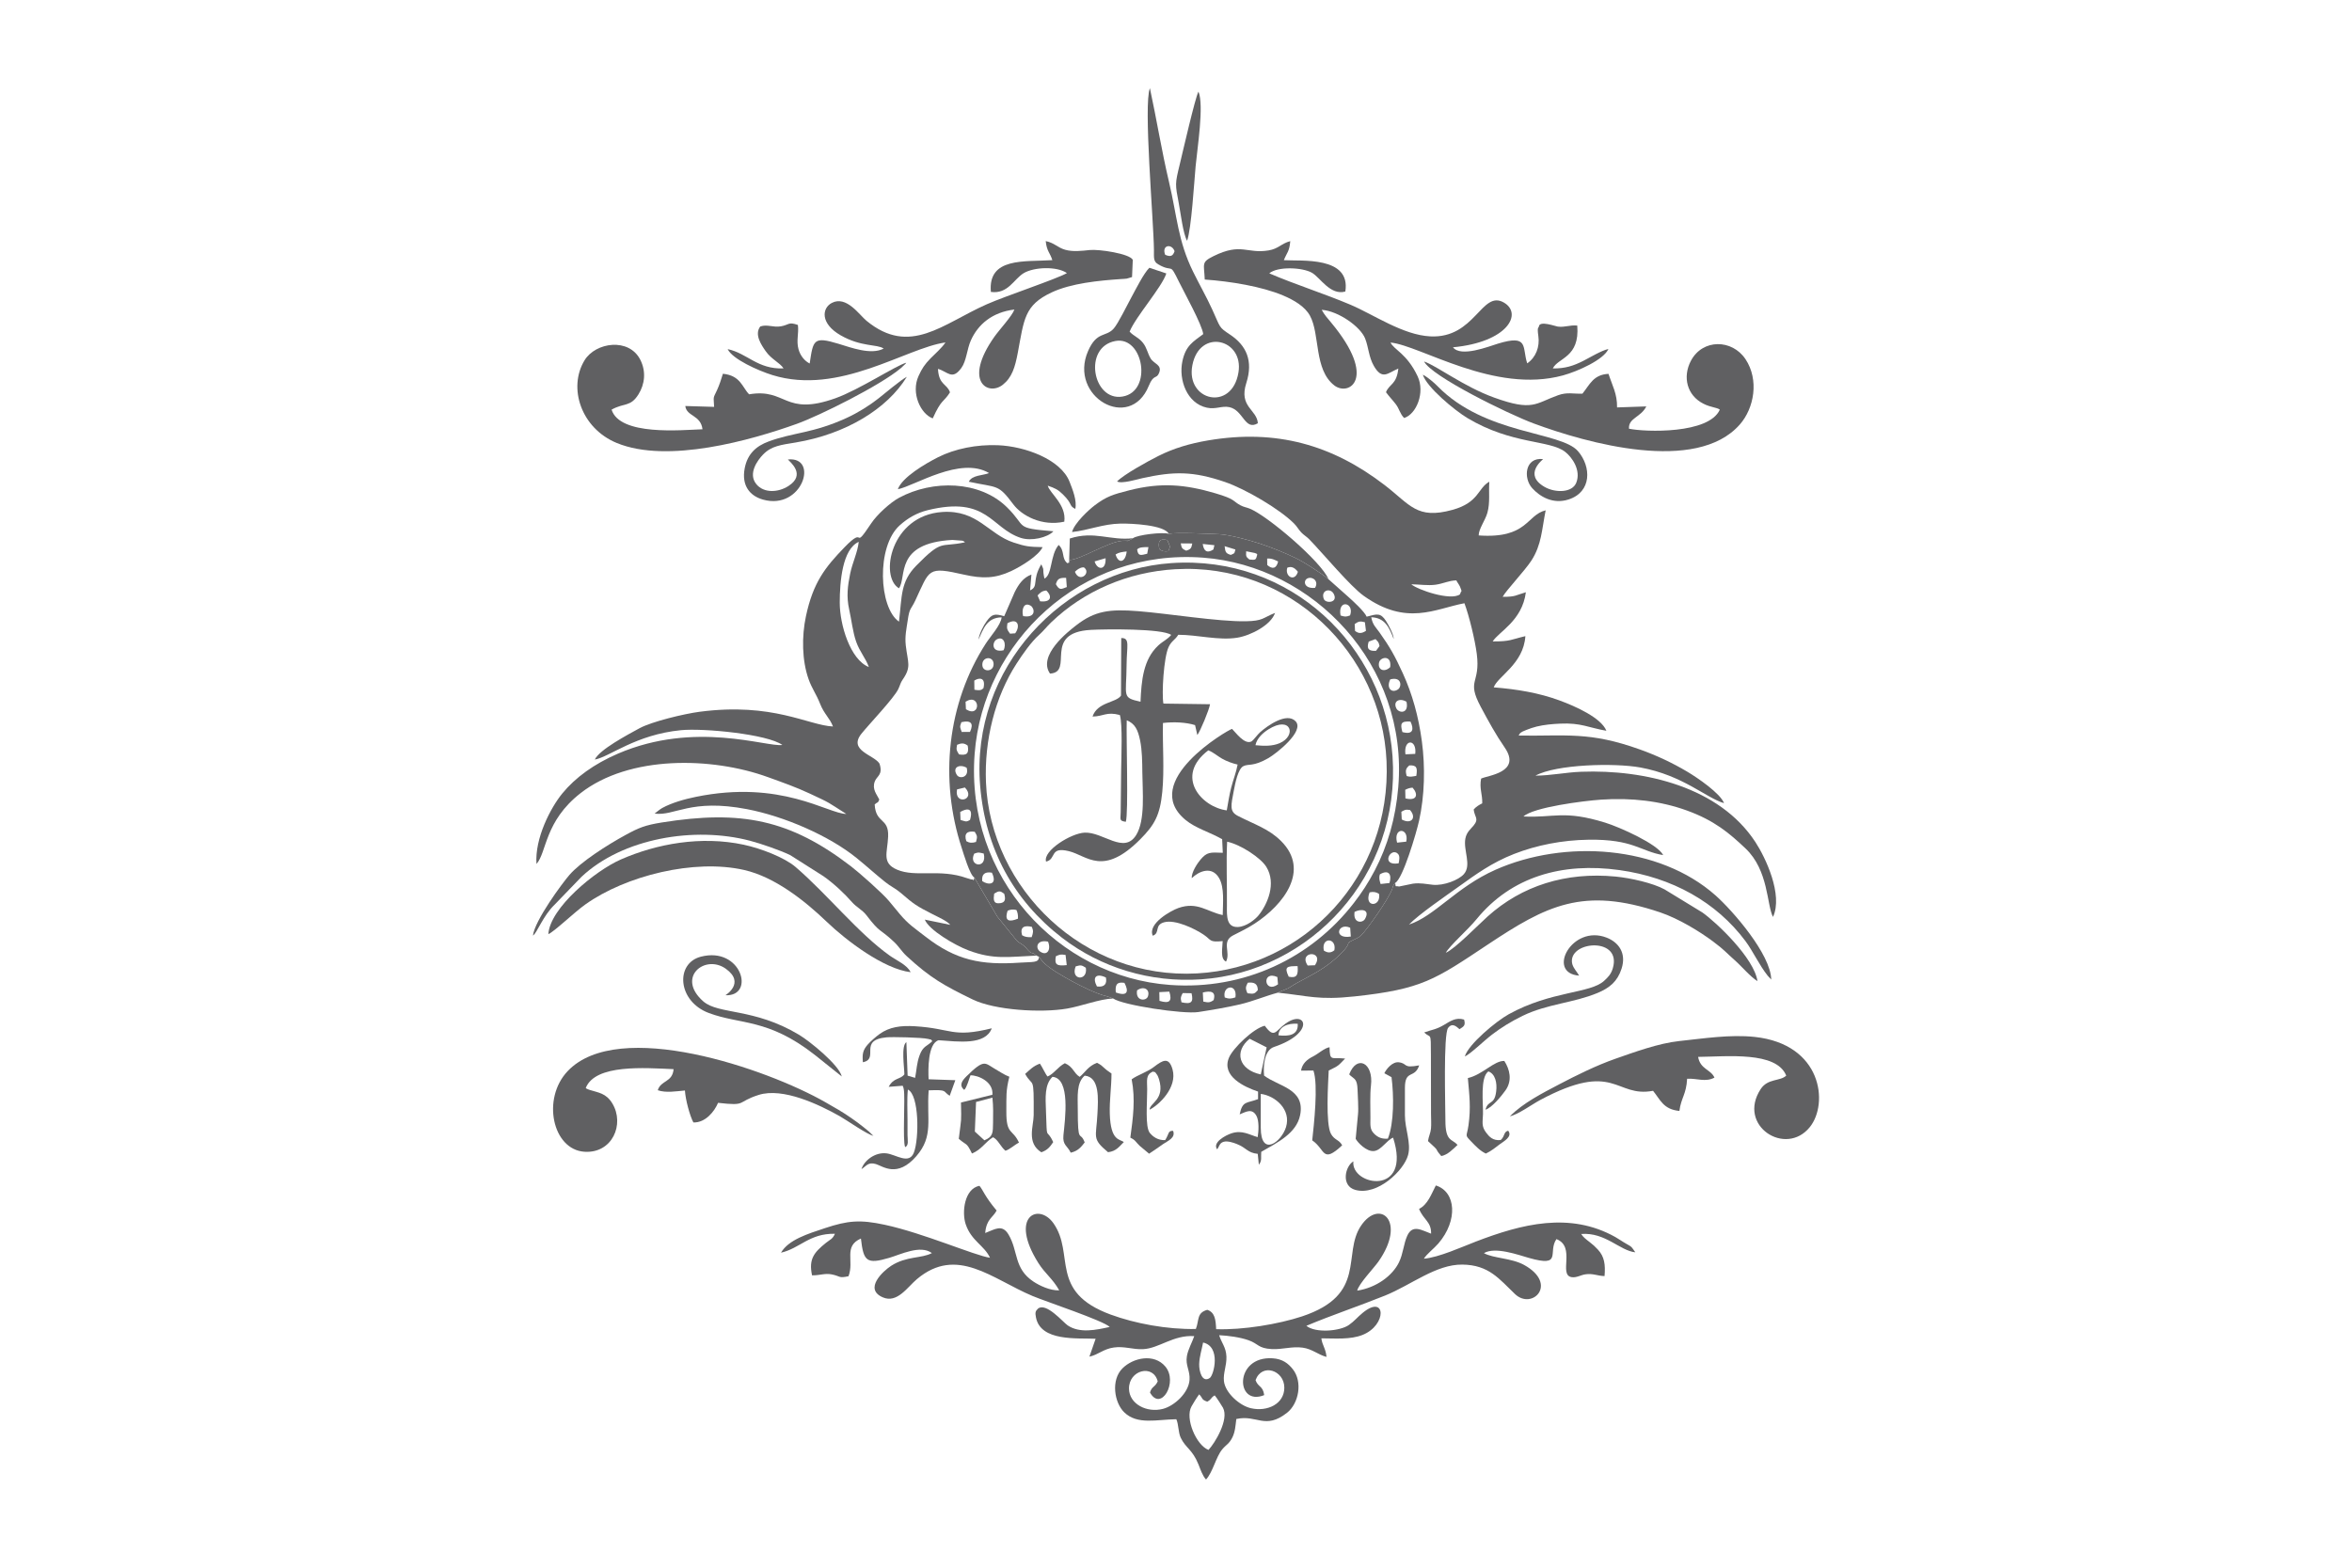 <?xml version="1.0" encoding="UTF-8"?>
<!DOCTYPE svg PUBLIC "-//W3C//DTD SVG 1.1//EN" "http://www.w3.org/Graphics/SVG/1.1/DTD/svg11.dtd">
<!-- Creator: CorelDRAW 2017 -->
<svg xmlns="http://www.w3.org/2000/svg" xml:space="preserve" width="50.8mm" height="33.867mm" version="1.1" style="shape-rendering:geometricPrecision; text-rendering:geometricPrecision; image-rendering:optimizeQuality; fill-rule:evenodd; clip-rule:evenodd"
viewBox="0 0 5079.98 3386.66"
 xmlns:xlink="http://www.w3.org/1999/xlink">
 <defs>
  <style type="text/css">
   <![CDATA[
    .fil0 {fill:#606062}
   ]]>
  </style>
 </defs>
 <g id="Capa_x0020_1">
  <g id="_1806585056960">
   <path class="fil0" d="M2554.55 2145.3l19.01 0.33c4.69,19.87 -0.9,24.26 -21.71,19.6 -2.84,-9.92 -0.96,-13.23 2.7,-19.93zm-50.25 16.78l-0.33 -18.8 21.61 -1.1c6.47,20.7 0.51,26.6 -21.28,19.9zm116.95 -1.6c-8.55,6.09 -12.01,5.28 -22.33,3.17l-0.98 -19.59c16.29,-3.91 29.04,-2.9 23.31,16.42zm47.1 -5.91c-8.97,3.14 -14.14,3.55 -23.06,0.25 -5.98,-26.02 27.6,-31.29 23.06,-0.25zm-212.46 -15.08c13.63,-10.02 28.47,-2.91 23.61,12.72 -3.43,11.06 -27.41,11.16 -23.61,-12.72zm-27.28 -16.25c9.97,18.65 6.81,29.93 -18.65,20.71 -1.49,-16.25 1.82,-23.42 18.65,-20.71zm266.38 -0.31c14.23,-1.64 21.62,2.41 21.72,16.16 -7.28,8.07 -8.44,8.38 -22.31,6.68 -5.33,-11.4 -3.63,-14.04 0.59,-22.84zm63.95 -12.23l1.38 15.72c-30.05,21.94 -36.31,-31.45 -1.38,-15.72zm-389.7 20.29c-10.47,-19.56 -2.16,-29.52 19.37,-19.32 2.77,13.76 -3.04,21.56 -19.37,19.32zm-45.89 -43.35c11.86,-3.57 13.25,-2.36 21.91,2.98 4.83,29.72 -34.01,27.36 -21.91,-2.98zm479.28 -0.48c1.53,18.73 -1.41,26.57 -19.18,22.78 -10.72,-22.15 -3.13,-22.88 19.18,-22.78zm37.56 -1.95l-15.76 0.57c-21.31,-31.74 37.07,-33.51 15.76,-0.57zm-559.64 -19.49c8.66,-3.54 8.66,-4.59 20.91,-2.82l2.55 22c-20.56,2.25 -27.18,-0.19 -23.46,-19.18zm601.48 -12.89c-7.67,6.15 -14.47,5.98 -22.73,0.64 -6.17,-29.78 28.23,-28.25 22.73,-0.64zm-618.42 -18.58c6.89,16.85 -1.5,31.62 -16.76,21.68 -11.21,-7.3 -8.39,-26.98 16.76,-21.68zm652.6 -30.03l1.34 18.95c-39.03,6.4 -27.76,-31.37 -1.34,-18.95zm-687.97 20.28c-9.19,0.46 -15,-0.61 -20.72,-4.16 -5.25,-19.1 6.52,-21.5 21.19,-18.07 3.58,9.05 3.02,12.24 -0.47,22.23zm697.39 -54.55c13.15,-6.91 34.52,-6.23 22.62,15.14 -5.36,9.64 -26.23,9.8 -22.62,-15.14zm-749.3 -2.62c6.14,-2.37 10.66,-3.53 18.97,-1.55 2.6,5.4 3.74,10.64 3.35,18.77 -18.02,7.33 -30.15,6.4 -22.32,-17.22zm-29.08 -36.83c10.38,-6.51 12.94,-6.31 21.67,0.2 3.1,11.08 2.99,18.78 -8.62,20.37 -15.64,2.15 -14.6,-8.19 -13.05,-20.57zm810.81 -2.73c8.23,-1.93 14.15,-0.75 20.43,3.2 5.04,28.8 -33.28,30.33 -20.43,-3.2zm43.04 -20.26l-19.16 2.18c-2.18,-7.14 -4.13,-12.44 -1.6,-20.91 19.49,-11.36 26.16,0.79 20.76,18.73zm-858.76 -22.33c13.39,28 -9.32,26.7 -20.89,18.16 -1.56,-14.89 5.74,-20.69 20.89,-18.16zm878.5 -20.17c-40.06,6.51 -17.11,-36.57 -1.39,-20.43 4.5,4.64 2.85,13.4 1.39,20.43zm-916.65 -20.93c9.38,-3.62 11.31,-2.33 20.56,-0.18 8.1,34.67 -34.33,27.86 -20.56,0.18zm933.14 -25.89l-19.84 2.14c-8.9,-33.85 26.26,-33.02 19.84,-2.14zm-929.31 0.65c-7.98,2.52 -14.16,2.34 -20.9,-1.64 -5.51,-16.61 2,-22.77 18.18,-20.32 5.43,9.12 6.05,9.96 2.72,21.96zm918.7 -65.19c6.74,-3.74 8.37,-5.47 18.62,-3.89 15.15,17.02 2.48,31.83 -17.77,20.5l-0.85 -16.61zm-931.6 17.48c-8.79,5.64 -10.31,2.98 -20.5,0.16l-0.72 -17.26c33.41,-18.45 21.28,16.63 21.22,17.1zm940.39 -46.37l-0.43 -18.61c5.27,-2.51 8.95,-4.15 15.87,-4.6 12.55,13.94 10.31,29.4 -15.44,23.21zm-968.44 -19.45l17.02 -4.1c25.38,26.79 -23.79,39.71 -17.02,4.1zm952.97 -4.79c-5.62,67.16 -23.21,127.37 -50.79,179.86 -14.38,27.38 -27.81,47.83 -44.95,70.04 -92.18,119.42 -237.09,188.7 -396.74,177.33 -241.98,-17.22 -442.77,-233.13 -422.48,-499.53 18.36,-241.03 228.81,-443.48 493.43,-423.55 238.57,17.96 443.6,232.17 421.53,495.85zm23.96 -47.09c16.65,-0.81 17.59,6.09 15.02,22.6 -8.42,1.37 -13.21,2.98 -20.77,0.43 -3.51,-12.87 -1.66,-16.47 5.75,-23.03zm-956.17 5.08c6.05,20.86 -15.06,24.95 -21.01,15.77 -10.99,-16.96 6.02,-24.44 21.01,-15.77zm968.87 -29.95l-21.18 0.97c-4.46,-34.16 25.05,-33.67 21.18,-0.97zm-989.56 -19.59c8.67,-3.77 15.12,-4.45 22.95,1.77 3.38,17.35 -2.5,21.65 -18.8,18.92 -5.69,-9.56 -6.14,-10.04 -4.15,-20.69zm979.25 -50.21c7.8,16.11 6.15,29.24 -17.46,22.68 -4.93,-18.31 -3.54,-23.88 17.46,-22.68zm-969.92 1.32c20.54,-4.69 27.2,2.5 18.55,21.05l-17.81 0.09c-3.49,-9.91 -5.05,-10.04 -0.74,-21.14zm8.99 -44.18c32.26,-20.13 33.65,36.76 0.79,16.26l-0.79 -16.26zm952.4 0.11c5.61,26.58 -16.77,25.01 -22.04,14.11 -7.59,-15.71 7.32,-23.05 22.04,-14.11zm-35.12 -48.37c25.64,-6.61 24.86,16.19 16.67,21.67 -13.71,9.17 -25.85,-2.87 -16.67,-21.67zm-878.6 18.95c-2.91,2.02 -4.01,6.47 -19.61,3.35l-0.24 -19.69c11.72,-7.46 25.05,-6.19 19.85,16.34zm878.5 -45.46c-12.82,12.55 -27.95,5.8 -23.94,-10.42 2.82,-11.39 27.38,-16.71 23.94,10.42zm-880.8 -2.68c-2.58,-19.88 22.73,-22.25 24.09,-5.35 1.48,18.25 -22.25,19.5 -24.09,5.35zm850.08 -32.44c-15.29,0.74 -20.91,-3.9 -15.76,-19.97l14.69 -5.41c5.99,6.43 6.75,5.83 8.7,15.04l-7.63 10.34zm-804.48 -1.23c-26.52,5.76 -24.74,-17.57 -15.13,-23.23 15.34,-9.03 22.14,10.09 15.13,23.23zm758.45 -56.63c7.97,-5.5 10.87,-6.95 22.05,-4l2.31 18.63c-9.24,5.92 -15.73,6.33 -23.59,0.14l-0.77 -14.77zm-750.07 -1.73c23.1,-13.05 28.25,6.52 16.79,21.72l-11.11 0.77c-6.3,-8.84 -7.53,-10.47 -5.68,-22.49zm740.11 -16.96c-8.6,3.41 -11.59,3.07 -20.58,0.14 -6.63,-36.37 30.66,-28 20.58,-0.14zm-706.22 1.52c-3.63,-13.7 1.27,-31.54 16.49,-22.4 8.1,4.86 12.94,27.28 -16.49,22.4zm649.54 -36.93c-7.36,-18.8 14.09,-25.21 21.45,-11 10.03,19.37 -17.45,21.22 -21.45,11zm-618.24 -7.71c5.31,-5.51 8.95,-9.8 18.84,-10.71 11.74,10.8 12.72,26.19 -13.38,23.34l-5.46 -12.63zm599.18 -16.39c-25.16,2.35 -25.95,-17.11 -15.32,-20.85 11.12,-3.92 23.95,7.15 15.32,20.85zm-559.7 -7.99c3.61,-12.46 8.5,-13.86 22.12,-13.65l1.49 19.91c-12.79,5.01 -16.01,7.26 -23.61,-6.26zm499.86 -35.58c7.44,-2.82 14.49,-1.96 22.88,8.84 -6.8,22.89 -28.84,9.98 -22.88,-8.84zm-458.71 8.84c3.72,-3.79 10.17,-8.8 16.46,-9.44 4.78,-0.48 2.68,0.42 4.9,1.51 12.39,11.89 -11.8,32.23 -21.36,7.93zm415.21 -28.62c10.38,-0.7 17.17,3.38 23.7,6.36 -3.73,16.18 -12.93,16.9 -23.52,7.66l-0.18 -14.02zm-348.99 -0.71c1.37,27.2 -18.07,25.96 -23.7,6.93l23.7 -6.93zm327.68 -8.11c-3.12,12.49 -3.37,12.17 -17.1,10.93 -6.86,-5.91 -7.69,-5.7 -6.9,-17.83l18.3 3.68c10.73,3.87 0.19,-0.32 5.7,3.22zm-306.06 0c7.12,-4.57 14.08,-5.37 23.95,-6.47 -2.62,24.27 -17.95,27.35 -23.95,6.47zm258.76 -10.7c-2.64,9.54 -0.86,7.42 -9.91,11.68 -11.19,-3.28 -11.85,-6.39 -13.36,-18.84l23.27 7.16zm-190.45 9.14c-13.58,3.32 -19.73,5.97 -21.77,-9.14 3.93,-5.44 16.67,-5.28 24.4,-5.18l-2.63 14.32zm119.89 -21.11l25.21 2.69 -2.19 9.28c-14.15,9.07 -20.76,3.17 -23.02,-11.97zm-35.63 14.55c-8.7,-4.15 -9.93,-4.91 -11.78,-15.8l24.8 0.21c-1.91,10.78 -3.53,12.46 -13.02,15.59zm-57.94 -3.27c-3.71,-16.42 0.14,-23.9 17.09,-19.71l3.18 7.55c3.59,7.77 2.4,8.11 -1.06,16.49 -8.89,1.16 -13.15,0.07 -19.21,-4.33zm-57.07 -23.69c-0.73,0.72 -1.76,1.22 -2.59,1.63l-5.04 2.6c-16.03,5.72 4.42,-0.45 -4.85,1.15 -0.04,0.01 -7.91,0.09 -9.36,0.17 -31.68,1.63 -93.02,42.03 -115.98,41.42 -0.77,9.28 2.6,3.79 -3.91,7.07 -13.33,-10.98 -4.8,-26.07 -18.72,-39.51 -18.93,21.94 -13.22,63.99 -30.81,72.75 -5.14,-24.24 0.61,-15.29 -5.87,-29.02 -0.19,-0.4 -0.63,-1.22 -1.03,-1.76 -20.89,35 -4.63,47.36 -24.13,56.24l2.95 -34.2c-17.28,6.26 -27.37,20.35 -36.16,37.98l-22.62 51.98c-20.53,-5.96 -26.43,-4.8 -37.79,10.68 -6.98,9.52 -16.22,27.3 -17.8,39.93 10.4,-22.71 17.85,-47.72 50.02,-48.13 -1.56,16.41 -24.21,41.08 -34.35,56.82 -83.06,128.91 -100.68,293.5 -51.72,441.75 3.01,9.13 17.54,59.07 27.19,63.5l49.53 84.29 41.94 51.81c8.11,7.59 13.17,7.25 20.83,16.57 13.85,16.82 9.15,4.77 21.76,15.94l5.45 2.54 3.12 3.97c2.61,3.4 1.33,2.04 3.95,5.22 12.76,15.51 48.24,34.75 65.27,44.14 17.98,9.91 52.57,27.11 74.24,32.01l13.69 4.8c20.21,14.46 151.62,34.2 183.68,29.3 28.21,-4.31 63.44,-10.28 90.21,-16.59 28.05,-6.62 54.46,-17.95 81.83,-25.33 0.75,-0.49 1.94,-1.87 2.42,-1.17 0.46,0.68 1.74,-0.86 2.37,-1.11l17.52 -7.2c6.19,-3.51 11.59,-7.51 18.34,-11.17 35.81,-19.43 62.3,-31.86 92.15,-60.35 30.53,-29.15 9.71,-23.02 29.15,-32.35 8.21,-3.94 12.37,-5.08 18.49,-11.01 11.01,-10.67 60.76,-80.06 67.1,-101.34 1.39,-4.64 0.49,-2.88 2.01,-5.89l3.97 -5.57c16.33,-8.6 45.59,-107.61 51.51,-134.28 11.97,-54.02 13.53,-115.62 5.99,-171.79 -7.16,-53.29 -20.69,-102.08 -41.05,-146.57 -17.46,-38.15 -27.71,-56.34 -50.51,-88.52 -7.44,-10.51 -14.81,-16.04 -17.71,-32.67 29.67,1.04 39.01,22.32 48.5,47.3 -0.18,-10.68 -11.36,-31.07 -16.79,-39.38 -11.62,-17.8 -19,-15.24 -41.66,-9.15 -4.64,-11.21 -30.53,-34.75 -39.85,-43.02l-42.63 -37.93c-14.66,-12.64 -53.03,-37.07 -69.68,-45.15 -22.84,-11.08 -51.49,-22.95 -78.13,-31.63 -23.22,-7.56 -65.27,-19.33 -88.56,-20.43 -21.39,-1 -92.26,-4.26 -108.57,-0.88 -13.5,-4.12 -67.16,2.09 -77.31,9.54z"/>
   <path class="fil0" d="M2129.55 1689.83c-3.69,-90.61 19.39,-184.15 66.26,-256.58 13.42,-20.75 31.2,-46.24 48.17,-61.45 10.15,-9.11 16.34,-17.67 26.26,-27.21 70.38,-67.68 165.16,-108.8 267.63,-114.88 247.73,-14.69 446.6,182.34 456.85,414.55 10.96,247.97 -176.14,445.48 -408.99,458.54 -244.43,13.7 -446.82,-182.62 -456.18,-412.97zm-12.55 8.02c11.27,135.64 72.2,247.19 176.3,327.58 84.24,65.07 191.02,97.69 300.95,90.21 236.25,-16.07 431.44,-224.13 413.42,-481.75 -16.6,-237.42 -219.66,-435.04 -477.82,-417.43 -232.28,15.85 -434.1,225.73 -412.85,481.39z"/>
   <path class="fil0" d="M2610.19 3132.2c-26.26,-9.81 -51.34,-68.06 -36.77,-93.92 4.34,-7.69 11.25,-18.95 16.61,-26.12 8.66,8.65 3.84,11.14 17.49,15.82 10.34,-5.62 6.71,-8.14 16.04,-13.55 3.57,3.75 15.83,22.84 17.88,26.68 13.68,25.52 -17.61,76.6 -31.25,91.09zm-11.68 -231.96c39.19,8.7 23.22,70.57 14.52,76.55 -16.48,11.3 -23.4,-14.41 -22.95,-30.07 0.45,-16.02 5.72,-31.85 8.43,-46.48zm466.44 -288.67c10.21,24.6 26.46,27.25 26.04,53.48 -19.91,-7 -40.01,-21.29 -51.64,4.78 -7.88,17.66 -8.59,38.21 -17.74,57.11 -14.06,29.03 -48.78,54.77 -90.19,61.2 3.23,-14.74 35.61,-48.28 45.8,-62.76 61.62,-87.62 2.59,-136.79 -37.5,-77.65 -41.61,61.37 14.61,148.85 -127.56,196.05 -50.21,16.66 -127.97,29.75 -185.45,27.6 -0.85,-21.04 -3.02,-36.61 -19.19,-41.75 -23.18,6.46 -17.12,22.16 -24.63,41.33 -62.35,1.23 -131.27,-11.73 -184.1,-31.14 -134.11,-49.31 -76.46,-130.64 -123.55,-197.33 -31.82,-45.06 -96.22,-14.94 -32.51,85.99 14.77,23.39 30.69,33.44 45.1,59.08 -19.77,0.67 -42.5,-10.16 -55.77,-18.98 -42.7,-28.39 -32.27,-65.25 -53.66,-101.43 -13.91,-23.52 -29.68,-11.3 -50.51,-3.49 2.6,-30.38 16.42,-32.7 24.68,-48.57 -26.03,-30.9 -29.06,-44.07 -37.14,-53.41 -32.56,6.33 -38.39,57.23 -29.66,83 12.32,36.4 39.94,45.45 52.53,72.44 -32.78,-4.62 -143.54,-53.27 -227.65,-71.32 -53.16,-11.4 -79.41,-9.09 -128.88,7.34 -37.23,12.36 -78.61,25.02 -94.92,53.03 40.65,-9.16 61.3,-41.96 116.49,-40.88 -5.19,11.79 -9.74,11.87 -19.33,19.58 -25.61,20.59 -37.73,34.91 -30.11,70.21 15.72,0.44 27.33,-4.88 41.97,-2.13 19.34,3.64 14.81,8.99 36.8,4.06 12.69,-33.14 -11.44,-64.62 26.77,-81.45 5.6,49.33 12.14,56.19 61.32,41.71 24.67,-7.26 67.18,-28.67 91.99,-10.28 -21.92,12 -54.85,6.05 -88.07,27.57 -17.24,11.17 -59.49,49.87 -18.12,68 31.11,13.64 53.24,-21.91 73.7,-39.16 86.66,-73.07 162.52,-0.33 250.03,36.36 29.26,12.27 152.85,53.2 166.54,66.83 -29.39,6.51 -64.87,14.27 -90.89,-3.44 -9.92,-6.76 -46.08,-50.1 -63.89,-36.25 -5.73,5.4 -6.59,8.46 -4.55,19.01 10.1,52.33 88.45,44.36 128.89,46.18l-13.45 38.67c19.33,-4.1 29.72,-16.47 52.67,-19.77 22.69,-3.27 40.37,4.51 62.81,3.6 34.7,-1.4 65.89,-31.26 110.97,-28.14 -4.42,13.02 -13.4,28.58 -15.89,43.22 -3.44,20.25 7.17,31.27 5.72,51.32 -2.01,28.04 -32.62,56.11 -57.48,62.58 -34.64,9.01 -72.74,-10.3 -73.27,-43.44 -0.64,-40.33 52.12,-54.32 62.02,-16 -6.12,13.27 -12.48,10.11 -16.7,24.06 23.48,42.44 61.64,-22.48 32.97,-56.32 -24.23,-28.59 -69.2,-18.97 -92.4,4.17 -25.41,25.33 -17.67,74.22 3.89,95.04 28.4,27.43 69.62,15.47 112.41,14.84 5.04,10.86 4.08,28.39 9.44,39.79 10.69,22.69 25.16,24.96 38.41,57.86 4.31,10.68 8.54,24.2 16.33,32.59 14.83,-15.98 21.31,-48.51 34.83,-64.93 8.99,-10.92 14.76,-11.46 22.07,-26.03 6,-11.94 6.76,-25.38 8.5,-39.76 44.62,-10.01 61.84,23.89 109.49,-13.4 25.32,-19.81 34.52,-66.87 12.32,-94.49 -9.7,-12.07 -21.78,-21.85 -43.24,-23.26 -83.9,-5.49 -80.44,104.89 -18.3,79.49 -2.99,-20.94 -13.05,-16.33 -18.69,-32.33 13.72,-37.56 61.97,-21.32 62.14,16.04 0.17,35.35 -36.54,52.71 -72.03,44.67 -24.85,-5.63 -55.74,-33.52 -58.42,-58.73 -1.85,-17.51 6.12,-33.24 5.4,-52.89 -0.74,-20.2 -10.78,-29.75 -15.71,-46.16 20.42,1.02 44.88,4.36 63.29,10.82 22.08,7.74 20.38,17.48 50.05,19.14 22.97,1.29 43.94,-6.27 66.95,-3.06 21.18,2.96 32.92,15.13 51.61,20.02 -1.86,-18.99 -9.11,-24.53 -11.18,-40.15 29.88,0.1 62.67,3.14 89.1,-7.42 53.15,-21.23 50.6,-88.93 0.35,-47.78 -11.74,9.62 -18,18.03 -29.87,26.31 -19.81,13.84 -72.67,17.77 -91.93,1.86 55.53,-23.4 113.5,-42.55 170.12,-65.42 56.03,-22.63 109.83,-67.54 166.78,-66.86 57.35,0.68 79.52,31 113.69,63.65 36.97,35.3 93.97,-21.53 19.98,-62.72 -27.49,-15.29 -66.76,-14.25 -87.09,-25.65 24.24,-14.36 73.26,3.5 97.12,10.3 73.71,21.01 40.03,-12.62 59.52,-40.62 42.42,16.47 3.92,77.36 32.6,82.15 10.62,1.77 19.63,-4.54 29.98,-6.08 16.28,-2.42 26.02,3.47 41.33,3.79 2.04,-24.73 -0.15,-41.96 -14.4,-57.23 -6.54,-7.02 -10.45,-10.59 -18.25,-16.55 -7.56,-5.79 -13.6,-10.35 -17.83,-17.15 52.31,-4.05 83.07,36.05 116.91,39.6 -8.49,-11.82 -5.98,-10.89 -19.9,-18.69 -9.11,-5.1 -14.95,-9.65 -23.19,-14.27 -98.44,-55.17 -202.26,-28.2 -301.04,9.66 -29.17,11.18 -80.68,34.61 -112.49,37.09 5.38,-9.43 22.18,-22.33 31.23,-32.87 42.85,-49.87 38.11,-111.83 -5.48,-125.36 -9.73,18.75 -17.28,41.14 -36.21,50.68z"/>
   <path class="fil0" d="M1957.37 783.57c-21.8,5.68 -101.72,58.43 -152.78,76.67 -111.66,39.89 -105.14,-22.2 -186.59,-8.44 -14.77,-14.67 -18.16,-40.54 -56.61,-44.41 -2.72,9.51 -8.19,25.73 -12.58,35.09 -9.34,19.9 -7.49,12.2 -6.42,36.46l-62.27 -1.87c2.85,22.95 33.37,18.93 37.17,50.25 -46.28,1.68 -178.41,14.54 -196.37,-42.42 27.83,-15.36 40.68,-5.25 58.1,-33.04 13.6,-21.7 16.81,-49.04 4.1,-74.37 -24.42,-48.7 -96.68,-38.24 -120.52,0.75 -36.3,59.37 -7.61,146.89 69.45,178.69 109.97,45.4 290.96,-6.15 388.87,-41.28 48.9,-17.56 180.13,-82.72 224.73,-120.33l8.19 -7.59c3.8,-4.04 0.01,0.79 3.53,-4.16z"/>
   <path class="fil0" d="M3714.57 884.9c-23.54,53.15 -161.38,48.5 -196.2,41.23 -1.57,-23.37 25.72,-24.4 37.42,-48.18l-63.15 2.18c0.45,-29.61 -10.47,-47.64 -18.51,-72.53 -32.86,1.7 -40.4,23.19 -56.28,42.83 -20.03,0.68 -32.56,-3.8 -52.59,3.34 -49.13,17.5 -54.11,35.44 -138,5.16 -65.86,-23.77 -123.48,-68.48 -151.44,-78.01 15.92,32.01 181.82,113.49 237.16,134 114.32,42.36 350.67,108.95 444.7,2.2 31.15,-35.37 42.06,-96.52 12.43,-141.11 -29,-43.64 -92.8,-44.43 -118.02,3.46 -18.37,34.89 -8.53,74.83 27.23,92.74 16.65,8.33 28.56,7.65 35.25,12.69z"/>
   <path class="fil0" d="M1265.14 2350.35c20.77,-52.09 127.58,-43.3 189.73,-40.69 -2.42,28.99 -27.45,23.54 -34.17,45.54 17.66,6.1 39.13,2.26 58.64,0.58 1.1,19 10.34,54.46 18.31,69.02 26.3,0.8 45.68,-24.16 53.26,-42.38 63.95,7.32 38.58,-1.42 87.46,-17.02 52.64,-16.8 131.17,20.97 175.42,45.9 15,8.45 60.48,40.52 72.77,42.27 -3.18,-2.08 -6.41,-6.3 -9.6,-9 -4.52,-3.83 -6.47,-5.16 -11.9,-9.66 -7.94,-6.58 -16.98,-12.94 -26.08,-19.38 -18.32,-12.95 -36.34,-23.03 -56.45,-34.53 -125.97,-72.01 -446.74,-182.96 -556.53,-67 -56.38,59.56 -32.54,169.47 36.19,174.11 60.09,4.06 87.61,-59.28 60.37,-104.4 -13.57,-22.47 -30.55,-23.25 -48.46,-29.04 -0.82,-0.27 -3.17,-1.08 -3.89,-1.4 -4,-1.72 -2.89,-1.15 -5.07,-2.92z"/>
   <path class="fil0" d="M3261 2411.48c17.74,-3.59 48.2,-25.88 65.28,-35.01 162.78,-87.03 161.6,-4.56 244.07,-20.01 15.88,19.33 22.02,40.1 56.92,43.48 3.75,-28.91 14.8,-35.19 16.69,-69.54 20.86,-1.29 39.53,8.05 59.03,-2.46 -7.73,-17.81 -30.82,-17.94 -35.28,-44.78 62.92,-0.58 168.79,-12.54 190.31,40.45 -13.13,12.67 -39.81,5.56 -55.26,29.22 -51.47,78.85 53.92,146.82 106.19,82.05 41.1,-50.93 26.51,-179.21 -119.05,-194.84 -52.98,-5.69 -111.28,3.46 -163.27,8.97 -44.26,4.68 -97.68,24.21 -138.02,38.35 -40.83,14.31 -84.89,36.13 -121.26,55.25 -37.27,19.58 -76.66,39.6 -106.35,68.87z"/>
   <path class="fil0" d="M2674.89 804.68c-14.19,85.35 -114.51,61.26 -99.52,-15.85 15.65,-80.48 111.57,-56.66 99.52,15.85zm-158.3 -254.3c-8.21,-21.2 14.18,-24.98 20.31,-7.77 -3.46,10.4 -8.36,12.98 -20.31,7.77zm82.2 171.4c-22.21,16.67 -37.8,24.79 -44.99,58.58 -8.52,40.08 9.77,90.96 52.71,100.29 19.65,4.26 32.46,-4.57 48.78,-1.08 30.57,6.54 33.03,51.66 61.49,34.75 -1.83,-29.67 -41.59,-35.12 -24.96,-86.83 15.51,-48.25 -0.08,-81.23 -34.8,-104.42 -25.52,-17.05 -20.32,-14.25 -38.86,-54.69 -12.82,-27.98 -27.73,-53.86 -41.35,-81.63 -32.84,-66.9 -34.32,-119.3 -52.03,-194.13 -15.65,-66.11 -26.74,-135.38 -41.16,-202.13 -14.2,35.49 8.04,285.9 8.73,349.44 0.17,15.92 -1.79,24.79 9.18,31.09 34.04,19.57 23.08,-6.8 44.98,37.95 10.9,22.27 49.89,92.39 52.28,112.81z"/>
   <path class="fil0" d="M2409.31 736.61c60.55,-11.03 80.91,109.24 15.01,120.08 -64.25,10.57 -85.94,-107.15 -15.01,-120.08zm30.49 -20.18c13.1,-32.44 69.91,-96.13 79.28,-125.72l-36.57 -12.26c-11.91,11.44 -29.2,46.08 -39.3,64.61 -8.76,16.08 -28.16,55.8 -37.68,66.61 -17.02,19.33 -36.55,5.15 -55.51,48.76 -42.75,98.31 90.4,175.42 131.17,75.09 10.76,-26.48 16.75,-13.51 22.48,-28.44 6.58,-17.15 -11.42,-18.96 -18.39,-30.61 -7,-11.69 -7.97,-22.99 -16.82,-34.04 -9.48,-11.84 -19.12,-13.68 -28.66,-24z"/>
   <path class="fil0" d="M3332.92 991.75c-39.19,-4.57 -43.53,40.98 -23.4,63.01 16.45,17.99 44.33,34.99 77.94,24.37 50.79,-16.05 49.86,-70.78 20.79,-104.44 -37.19,-43.07 -200.61,-35.08 -303.41,-140.47 -7.21,-7.39 -21.11,-19.37 -31.74,-24.84 8.15,27.04 69.1,77.45 96.46,93.81 96.21,57.5 177.27,46.89 210.74,72.77 15.35,11.87 34.91,39.97 24.23,66.86 -8.72,21.96 -45.35,22.2 -68.19,9.18 -47,-26.8 -4.27,-58.82 -3.42,-60.25z"/>
   <path class="fil0" d="M1701.74 992.58c4.64,5.54 39.87,32.54 1.09,57.38 -22.24,14.24 -53.14,15.72 -69.3,-4.13 -18.47,-22.69 2.62,-51.6 14.6,-63.93 18.36,-18.9 39.02,-20.79 70.35,-26 108.7,-18.06 198.1,-72.99 240.21,-141.95 -11.68,5.64 -48.5,36.75 -62.09,47.34 -19.1,14.9 -43.2,30.18 -68.08,41.6 -72.68,33.37 -114.73,30.95 -168.47,50.83 -26.93,9.96 -45.63,26.78 -51.6,57.91 -7.21,37.59 11.29,59.78 39.74,67.7 84.84,23.62 121.34,-93.81 53.55,-86.75z"/>
   <path class="fil0" d="M3410.73 2107.63l-4.81 -7.33c-4.69,-6.74 -10.4,-13.79 -10.86,-23.11 -2.27,-45.38 108.63,-52.54 88.23,15.01 -3.93,13.03 -10.78,19.39 -18.72,26.72 -29.86,27.57 -114.38,21.48 -206.01,72.16 -26.97,14.92 -86.93,64.6 -94.79,91.1 11.46,-4.59 40.75,-33.35 58.62,-47.05 19.51,-14.95 40.72,-28.2 66.31,-40.66 52.93,-25.8 109.98,-27.77 161.82,-49.44 26.03,-10.89 42.94,-24.7 51.87,-52.52 10.94,-34.09 -6.83,-57.07 -32.48,-67.02 -75.08,-29.11 -130.76,77 -59.18,82.14z"/>
   <path class="fil0" d="M1818.15 2325.51c-5.8,-24.64 -68.02,-75.51 -92.9,-90.42 -96.7,-57.91 -173.58,-43.1 -206.28,-71.86 -59.23,-52.1 4.07,-102.69 48.93,-70.28 42.56,30.75 -1.11,57 -1.12,57.02 65.32,3.06 34.88,-106.23 -53.23,-83.21 -55.41,14.47 -50.48,96.29 17.6,121.69 68.27,25.49 127.43,11.23 228.22,90.06l58.78 47z"/>
   <path class="fil0" d="M2563.95 520.14c9.26,-25.64 15.25,-126.44 18.42,-161.03 3.51,-38.24 18.51,-131.79 6.16,-161.16 -6.83,11.53 -34.56,132.83 -40.39,156.93 -10.42,43.09 -10.22,41.9 -1.86,85.98 3.88,20.39 8.96,63.83 17.67,79.28z"/>
   <path class="fil0" d="M3048.13 1262.2c17.41,0.2 35.85,3.23 52.44,0.94 17.03,-2.36 27.4,-8.75 44.89,-9.4 2.44,5.14 5.65,8.48 7.91,13.55 5.74,12.89 1.9,9.9 1.53,12.47l-1.54 4.15c-19.91,14.75 -91.5,-9.75 -105.23,-21.71zm-34.64 645.06l-3.97 5.57c-1.52,3.01 -0.62,1.25 -2.01,5.89 -6.34,21.28 -56.09,90.67 -67.1,101.34 -6.12,5.93 -10.28,7.07 -18.49,11.01 -19.44,9.33 1.38,3.2 -29.15,32.35 -29.85,28.49 -56.34,40.92 -92.15,60.35 -6.75,3.66 -12.15,7.66 -18.34,11.17l-17.52 7.2c-0.63,0.25 -1.91,1.79 -2.37,1.11 -0.48,-0.7 -1.67,0.68 -2.42,1.17 65.69,6.7 86.62,16.6 165.92,8.07 145.49,-15.65 173.24,-36.04 286.82,-111.56 127.18,-84.57 206.39,-126.28 373.19,-69.89 39.63,13.4 84.76,40.92 113.86,62.65 26.24,19.59 27.14,23.19 47.33,40.9 14.23,12.5 33.18,35.31 48.77,44.91 -7.04,-49.74 -89,-127.22 -119.1,-148.38l-81.37 -49.68c-24.84,-13.72 -73.18,-24.68 -105.99,-27.84 -107.58,-10.34 -202.57,19.84 -276.34,86.23 -21.19,19.07 -70.21,69.69 -90.35,78.42 8.93,-16.03 47.09,-48.91 66.63,-72.82 74.55,-91.26 184.44,-123.2 308.53,-105.81 113.85,15.96 209.14,69.04 272.08,153.4 16.15,21.64 29.79,52 48.23,75.04 2.91,3.64 5.53,5.34 7.43,8.22 -0.92,-54.82 -83.38,-149.21 -120.17,-181.88 -122.18,-108.48 -326.47,-121.69 -475.54,-55.43 -84.91,37.73 -130.96,100.14 -186.67,118.32 21.03,-21.97 79.79,-62.13 107.79,-82.23 36.31,-26.06 71.15,-51.6 119.45,-70.44 48.17,-18.78 103.4,-29.84 160.75,-30.63 96.93,-1.35 111.34,24.95 161.05,33.27 -11.58,-23.67 -94.01,-60.49 -125.33,-70.17 -89.87,-27.77 -110.41,-9.94 -176.46,-13.31 21.54,-19.96 129.26,-33.72 167.53,-36.36 65.51,-4.53 128.65,2.91 185.06,23.33 60.02,21.74 91.86,48.91 126.77,81.87 50.36,47.55 45.88,122.15 59.6,148.21 22.16,-47.83 -16.29,-128.53 -38.04,-161.78 -77.73,-118.89 -238.42,-157.02 -376.22,-151.87 -33.91,1.26 -65.49,8.29 -98.77,8.4 44.68,-24.55 170.6,-27.92 226.8,-17.58 92.16,16.96 141.6,65.73 180.46,77 -7.99,-21.12 -56.88,-54.62 -79.63,-68.1 -31.37,-18.58 -64.35,-34.33 -101.92,-47.82 -109.78,-39.4 -159.26,-28.61 -262.05,-30.08 3.5,-5.73 2.27,-6.5 16.81,-12.23 6.96,-2.75 14.99,-5.54 22.21,-7.28 16.33,-3.93 33.1,-5.41 50.6,-6.25 45.11,-2.16 61.41,8.79 99.85,15.38 -10.95,-27.6 -65.29,-52.37 -101.98,-65.78 -43.89,-16.04 -91.13,-24.03 -141.33,-27.99 8.31,-23.68 64.48,-50.41 68.35,-110.64 -31.3,7.3 -31.56,11.62 -70.58,11.42 13.45,-21.4 63.66,-44.35 71.66,-106.24 -22.68,6.58 -21.52,9.99 -50.1,9.89 6.43,-12.75 48.08,-56.61 62.2,-78.56 22.09,-34.3 22.3,-67.13 30.68,-108.32 -41.57,9.86 -38.78,61.64 -144.71,54.26 -0.06,-13.98 14.22,-32.45 18.85,-49.07 6.15,-22.09 2.48,-43.94 4.14,-67.01 -25.41,14.09 -21.91,44.99 -79.81,60.87 -77.03,21.13 -90.78,-10.95 -146.58,-53.8 -113.04,-86.79 -233.86,-121.14 -380.58,-96.36 -39.8,6.73 -74.69,17.04 -107.93,33.76 -23.34,11.74 -73.77,39.51 -89.1,54.95 9.43,5.81 44.2,-4.72 54.27,-6.95 67.95,-14.98 109.4,-15.68 179.26,8.31 43.47,14.93 117.49,58.16 148.59,89.42 7.2,7.24 8.74,11.85 15.57,19.25 5.04,5.47 12,9.42 17.24,14.82 31.2,32.23 88.49,101.46 118.15,122.54 92.51,65.74 153.54,27.78 217.13,15.72 10.15,26.96 22.85,79.35 26.72,109.48 8.41,65.47 -23.26,54.82 8.61,114.4 17.14,32.03 32.6,60.22 51.49,87.58 37.68,54.54 -37.51,60.49 -50.78,67.44 -4.07,21.61 2.97,32.77 2.47,53.41 -6.93,3.47 -12.94,6.91 -18.48,13.24 1.62,16.21 12.27,19.61 -0.29,34.85 -6.14,7.44 -15.02,13.97 -17.68,27.94 -4.83,25.4 14.02,57.22 -3.23,76.87 -11.15,12.69 -43.23,25.34 -66.94,23.04 -14.97,-1.46 -26.51,-4.65 -43.28,-2.41l-29.63 6.12c-9.88,-2.02 -6.62,2.9 -8.42,-7.81z"/>
   <path class="fil0" d="M1813.73 1302.07c0,-45.49 5.76,-115.79 41,-131.53 -2.29,22.65 -13.61,44.7 -18.56,69.05 -5.28,25.96 -8.3,49.08 -2.12,76.73 5.17,23.21 7.73,48.83 15.2,70.04 7.7,21.81 20.69,35.7 27.32,54.59 -40.19,-15.75 -62.84,-91.68 -62.84,-138.88zm424.8 762.29c-12.61,-11.17 -7.91,0.88 -21.76,-15.94 -7.66,-9.32 -12.72,-8.98 -20.83,-16.57l-41.94 -51.81 -49.53 -84.29c-3.83,12.56 2.27,3.43 -6.75,4.06 -0.21,0.01 -8.77,-2.59 -9.86,-2.97 -58.22,-20.81 -109.82,-0.81 -150.43,-18.18 -33.49,-14.32 -20.72,-36.59 -19.2,-71.15 1.84,-41.78 -26.6,-27.37 -29.07,-69.55 7.45,-7.06 6.17,-1.54 10.02,-10.69 -5.57,-11.52 -15.88,-22.09 -9.91,-38.78 4.46,-12.47 18.4,-14.08 10.29,-38.95 -12.01,-19.02 -68.25,-28.08 -38.87,-64.65 16.52,-20.56 70.76,-77.3 79.74,-96.79 4.18,-9.05 4.33,-12.94 9.3,-20.12 19.15,-27.64 11.01,-36.31 6.65,-73.48 -2.35,-20.1 1.51,-36.07 4.22,-54.84 4.01,-27.88 6.96,-22.46 16.29,-42.4 31.76,-67.89 25.66,-73.88 105.46,-55.85 39.16,8.85 66.78,8.51 101.23,-7.56 23.25,-10.85 59.74,-33.64 68.3,-51.9 -29.59,-0.6 -36.48,-1.4 -62.54,-9.92 -54.78,-17.89 -77.58,-71.1 -154.26,-65.99 -111.25,7.4 -136.02,139.65 -93.48,164.78 17.74,-24.16 -10.87,-97.57 115.37,-104.42l21.78 1.64c4.32,1.76 2.99,1.42 5.48,3.45 -54.16,11.9 -47.65,-8.14 -105.18,50.4 -34.43,35.03 -30.83,66.2 -37.36,121.03 -43.61,-29.98 -49.26,-162.12 1.37,-207.88 17.67,-15.96 37.32,-27.22 60.64,-32.94 129.46,-31.72 136.37,38.82 201.06,59.89 23.05,7.51 57.57,-0.6 70.53,-14.28 -86.49,-7.29 -55.89,-8.32 -100.52,-52.03 -59.36,-58.13 -160.59,-59.27 -232.71,-20.48 -19.41,10.44 -47.98,36.78 -60.09,54.95 -42.62,63.97 -9.63,2.21 -57.73,51.89 -42.27,43.66 -67.97,76.26 -83.52,149.08 -9.36,43.83 -8.71,95.71 5.86,136.53 7.14,20.03 16.58,31.82 24.76,52.82 8.48,21.78 20.9,30.7 27.79,48.93 -53.61,-2.51 -129.51,-52.5 -287.94,-31.82 -33.61,4.39 -103.92,21.35 -130.1,35.69 -25.51,13.97 -86.73,46.35 -96.38,67.55 31.81,-5.54 87.71,-53.85 186.09,-63.44 48.93,-4.77 186.67,8.58 218.96,31.91 -33.81,5.23 -187.91,-53.3 -355.41,18.9 -51.1,22.04 -91.74,51.53 -119.91,85.94 -24.96,30.49 -59.68,96.62 -55.72,152.28 22.42,-25.23 17.22,-92.09 95.14,-152.95 105.26,-82.21 283.34,-78.64 404.56,-34.73 32.65,11.82 60.08,21.43 90.3,35.47 47.27,21.97 37.56,17.78 79.11,44.13 -39.86,-0.45 -140.79,-74.75 -325.22,-36.85 -24.09,4.94 -51.25,12.53 -72.33,24 -5.8,3.16 -15.36,11.51 -16.38,12.04 43.39,5.99 76.75,-33.11 199.58,-9.54 80.96,15.54 177.61,57.64 236.65,105.52 22.28,18.07 40.13,34.52 62.5,52.47 10.13,8.13 22.61,14.01 33.07,23.06 28.41,24.61 34.18,28.27 68.93,46.1 11.47,5.88 30.65,14.15 37.87,22.77l-55.03 -11.27c8.7,22.1 63.84,54.96 94.42,66.47 55.02,20.71 86.61,13.66 146.64,11.26z"/>
   <path class="fil0" d="M2602.09 603.86c55.56,3.91 122.88,14.91 169.17,34.4 24.19,10.19 47.3,24.09 58.01,43.63 22.13,40.33 8.37,116.34 52.56,150.66 31.49,24.45 94.09,-14.42 -6.41,-135.3 -7.68,-9.24 -14.79,-16.89 -20.76,-27.97 36.3,2.59 83.84,36.65 93.8,61.91 7.6,19.29 7.67,39.44 18.64,58.86 18.26,32.28 30.58,15.55 53.1,6.09 -3.76,35.28 -19.19,32.41 -26.67,51.15 6.43,8.88 14.17,16.72 21.31,26.07 7.57,9.93 9.02,20.89 17.9,29.61 26.41,-8.13 45.67,-54.98 29.12,-90.05 -23.3,-49.37 -51.15,-57.21 -58.52,-72.97 65.18,6.53 224.48,111.58 372.57,70.99 32.43,-8.89 88.05,-34.06 98.05,-57.03 -15.68,3.47 -39.74,18.35 -54.4,25.73 -21.04,10.6 -38.96,16.61 -65.71,16.29 11.17,-23.46 58.51,-23.17 52.82,-92.62 -16.78,-1.59 -25.87,4.16 -42.07,2.22 -5.06,-0.61 -39.25,-13.53 -40.81,-0.42 -0.51,4.29 -4.27,-0.52 -1.19,20.87 3.35,23.26 -5.3,46.15 -24.05,58.96 -11.49,-34.93 4.38,-63.22 -63.37,-42.53 -19.77,6.04 -79.99,30.06 -97,7.83 118.13,-11.05 151.33,-72.75 109.9,-96.68 -48.08,-27.78 -61.91,77.93 -158.77,73.12 -59.39,-2.94 -122.26,-47.06 -172.32,-68.3 -56.98,-24.17 -119.85,-43.87 -175.53,-67.87 18.23,-15.51 71.96,-12.95 92.17,-1.23 18.22,10.57 39.58,49.58 72.08,40.51 12.3,-76.82 -95.45,-65.39 -132.78,-67.73 6.62,-16.71 12.03,-18.4 13.86,-41.11 -19.41,5.04 -25.26,16.47 -46.99,20.04 -47.28,7.75 -58.6,-17.4 -118.86,12.35 -27.04,13.35 -20.23,16.21 -18.85,50.52z"/>
   <path class="fil0" d="M2272.89 561.96c-59.56,3.99 -139.5,-6.89 -132.73,68.66 37.08,5.07 49.49,-27.67 70.86,-40.54 22.2,-13.37 71.92,-15.28 93.39,-0.11 -23.42,13.2 -131.56,48.99 -173.22,67.4 -94.98,41.98 -165.69,112.85 -259.7,35.58 -15.63,-12.85 -43.34,-54.98 -74.85,-38.58 -21.45,11.17 -25.52,44.54 19.22,70.08 44.78,25.56 78.28,18.56 92.79,28.51 -27.17,14.47 -71.09,-2.28 -97.59,-10.3 -54.37,-16.45 -54.55,-8.41 -62.26,42.62 -10.08,-5.1 -19.96,-15.7 -24.14,-30.93 -5.14,-18.74 1.01,-33.43 -1.29,-52.36 -20.89,-7.34 -18.88,-0.17 -36.57,2.92 -17.24,3.01 -29.61,-4.94 -44.73,0.37 -13.32,17.46 2.63,40.27 11.53,53.1 12.65,18.22 30.56,24.76 38.84,37.53 -56.69,2.05 -78.1,-32.71 -120.79,-41.72 10.23,21.68 65.89,46.53 96.78,56.1 144.3,44.72 288.46,-58.78 373.68,-70.52 -8.23,12.34 -23.02,24.9 -32.19,34.33 -12.78,13.16 -18.57,21.76 -26.11,38.43 -16.66,36.84 4.85,81.92 30.8,91.28 19.38,-43.17 23.21,-33.84 37.25,-56.35 -6.78,-19.08 -24.08,-15.41 -25.99,-50.6 21.38,6.04 30.51,25.43 50.46,-1.88 11.16,-15.28 12.15,-40.79 20.57,-59.61 15.48,-34.59 46.09,-60.98 94.07,-66.71 -4.61,13.49 -32.37,43.44 -43.17,58.73 -68.74,97.3 -13.25,128.74 18.15,103.72 19.74,-15.72 26.42,-37.61 32.34,-69.06 13.59,-72.18 13.91,-102.68 73.08,-130.37 42.48,-19.88 101.48,-25.53 149.55,-28.85 3.78,-0.27 9.16,-0.4 12.76,-0.95l11.37 -3.35 1.6 -37.2c-6.69,-13.51 -73.34,-23.27 -92.91,-21.2 -17.28,1.83 -36.75,4.15 -53.33,-0.64 -16.56,-4.79 -22.92,-14.81 -41.78,-18.68 2.06,21.81 9.14,24.71 14.26,41.15z"/>
   <path class="fil0" d="M2404.25 2157.04l-13.69 -4.8c-21.67,-4.9 -56.26,-22.1 -74.24,-32.01 -17.03,-9.39 -52.51,-28.63 -65.27,-44.14 -2.62,-3.18 -1.34,-1.82 -3.95,-5.22l-3.12 -3.97c-0.08,13.59 -12.98,10.74 -40.77,12.66 -83.86,5.79 -138.57,-4.88 -204.54,-56.36 -23.95,-18.69 -36.54,-26.21 -55.46,-48.82 -7.57,-9.03 -15.64,-18.84 -23.05,-27.85 -13.54,-16.44 -64.07,-61.2 -82.44,-75.29 -131.31,-100.69 -236.71,-121.9 -408.19,-94.47 -36.53,5.84 -50.06,11.56 -77.72,26.64 -42.65,23.26 -97.63,58.83 -121.87,86.65 -15.59,17.9 -75.09,98.49 -78.84,131.01 8.37,-4.54 21.71,-42.81 46.81,-66.74l57.75 -59.87c88.79,-83.72 244.11,-109.86 364.2,-78.21 24.39,6.43 65,20.53 86.74,30.96l72.02 45.7c22.48,15.88 45.15,37.17 61.66,56.03 9.44,10.79 22.43,16.8 30.91,27.93 31.04,40.67 27,27.05 59.78,57.86 10.95,10.29 16.04,20.35 27.72,31.1 50.49,46.48 79.16,62.68 142.1,93.29 47.71,23.2 147.44,29.41 204.01,19.71 30.74,-5.27 70.52,-20.78 99.45,-21.79z"/>
   <path class="fil0" d="M2267.87 1455.12c53.36,-3.18 -17.95,-88.46 88.14,-94.41 31.68,-1.78 154.35,-3.11 173.6,10.89 -8.27,9.96 -17.6,13.28 -27.78,22.67 -32.63,30.11 -36.55,76.2 -38.49,121.63 -41.17,-9.09 -30.46,-10.79 -30.06,-80.12 0.22,-39.68 8,-58.01 -11.53,-57.43l-0.53 124.29c-10.33,15.73 -51.1,13.69 -61.49,45.3 24.01,-0.37 30.06,-11.08 59.02,-3.33 6.1,20.26 3.1,91.6 2.79,118.48l-0.99 91.09c-0.28,16.92 -3.47,18.89 11.03,21.11 6.07,-18.24 0.71,-182.59 2.01,-219.27 17.85,7.21 24.15,20.43 28.89,43.53 4.39,21.42 4.61,46.41 4.81,68.88 0.37,41.18 6.63,103.16 -13.24,135.34 -26.23,42.46 -71.27,-6.75 -111.31,-5.06 -29.47,1.24 -90.47,39.03 -83.4,62.54 23.07,-5.06 6.56,-33.11 49.56,-22.45 39.32,9.74 73.33,55.53 154.14,-25.98 30.28,-30.55 42.4,-51.4 47.32,-102.02 4.79,-49.3 0.34,-99.48 1.45,-148.99 23.15,-2.71 49.53,-1.61 69.37,4.59l4.87 21.41c6.19,-7.87 25.48,-54.11 27.46,-66.5l-100.73 -1.4c-3.97,-21.22 0.71,-100.11 11.21,-122.14 6.67,-13.99 13.75,-14.84 20.9,-26.5 41.62,0 87.48,12.79 127.32,6.33 29.97,-4.85 73.23,-27.77 81.66,-53.57 -26.98,10.8 -25.53,17.39 -63.4,18.06 -58.86,1.05 -167.56,-16.7 -232.3,-21.83 -62.19,-4.92 -93.52,-0.58 -133.61,30.46 -17.32,13.41 -83.92,65.31 -56.69,104.4z"/>
   <path class="fil0" d="M2650.44 1818.26c29.45,6.27 72.64,34.98 84.57,54.27 22.4,36.22 2.28,81.25 -16.59,104.71 -6.99,8.68 -26.09,24.36 -44.32,25.31 -25.21,1.33 -24.39,-23.35 -24.12,-45.3 0.56,-45.65 -1.81,-93.77 0.46,-138.99zm-0.79 -67.61c-55.32,-7.31 -113.15,-73.84 -39.92,-129.69 11.16,4.15 19.29,12.06 29.88,18.03 9.87,5.56 22.11,10.13 33.45,12.68 -2.97,16.7 -9.61,33.22 -13.84,49.66 -4.16,16.1 -6.47,32.33 -9.57,49.32zm61.95 -140.8c3.02,-15.47 17.11,-27.34 27.84,-34.12 49.15,-31.02 62.03,13.54 24.4,29.74 -15.84,6.82 -34.48,6.12 -52.24,4.38zm-50.6 -35.28c-9.95,2.79 -200.76,114.05 -100.29,196.81 21.58,17.78 51.77,26.16 78.96,41.46l1.38 29.4c-27.86,-1.18 -34.16,-1.7 -48.18,14.79 -6.53,7.68 -19.8,27.42 -18.81,40.07 15.36,-15.04 43.32,-27.15 59.01,-0.19 11.88,20.42 8.18,54.11 7.84,79.89 -33.92,-7.14 -54.72,-29.73 -95.89,-15.2 -15.84,5.59 -66.53,33.57 -55.28,59.81 16.7,-5.67 2.6,-22.96 24.74,-29.05 23.91,-6.57 66.01,13.92 84.85,26.52 17.29,11.58 11.68,17.33 41.47,14.16 -0.2,13.96 -5.94,38.33 7.23,44.29 10.54,-19.7 -10.33,-43.31 15.04,-56.51 17.39,-9.05 30.44,-14.9 46.71,-25.51 62.8,-40.94 120.56,-115.49 56.97,-178.59 -26.69,-26.49 -56.41,-35.33 -92.98,-54.06 -18.64,-9.55 -15.15,-22.03 -8.78,-55.41 3,-15.75 9.04,-46.17 20.29,-52.01 11.54,-5.99 20.76,1.86 54.55,-17.65 16.03,-9.26 78.92,-58.05 58.39,-79.5 -19.19,-20.06 -60.72,9.69 -76.65,23.83 -5.01,4.45 -15.06,17.8 -17.96,19.48 -15.28,8.86 -35.56,-20.24 -42.61,-26.83z"/>
   <path class="fil0" d="M1184.33 2018.04c12.97,-5.52 55.7,-46.95 79.92,-64.19 87.28,-62.16 235.42,-99.06 343.17,-74.41 66.68,15.25 131.59,67.16 177.62,111.33 43.87,42.1 123.96,102.43 181.73,109.45 -6.97,-15.45 -30.57,-25.56 -44.5,-35.4 -67.87,-47.95 -135.42,-133.03 -203.94,-191.87 -23.79,-20.43 -74.6,-40.13 -112.25,-48.17 -92.02,-19.65 -187.94,-1.95 -265.11,31.91 -55.5,24.36 -153.05,104.5 -156.64,161.35z"/>
   <path class="fil0" d="M2524.35 1153.16c16.31,-3.38 87.18,-0.12 108.57,0.88 23.29,1.1 65.34,12.87 88.56,20.43 26.64,8.68 55.29,20.55 78.13,31.63 16.65,8.08 55.02,32.51 69.68,45.15 -14.59,-37.19 -131.91,-137.55 -170.62,-152.7 -7.37,-2.89 -12.11,-3.04 -19.62,-7.07 -17.34,-9.3 -10.03,-12.94 -54.3,-25.92 -65.36,-19.18 -116.97,-23.75 -185.31,-6.47 -35.57,8.99 -49.54,13.41 -74.71,32.32 -13.31,10 -44.36,38.85 -49.27,57.93 35.95,-3.8 66.4,-17.55 104.78,-18.23 24,-0.43 94.46,2.92 104.11,22.05z"/>
   <path class="fil0" d="M1939.23 1056.89c36.56,-7.35 134.96,-71.84 197,-34.97 -12.47,5.38 -36.92,4.02 -43.7,18.76 63.49,13.61 62.7,4.34 96.22,49.01 18.24,24.31 61.77,48.02 109.99,37.27 4.91,-36.79 -31.07,-60.8 -35.77,-77.78 15.46,5.31 21.98,8.21 32.89,18.99 21.88,21.62 12,23.9 26.63,31.21 3.88,-17.95 -5.78,-41.8 -12.44,-58.77 -18.93,-48.23 -96.18,-76.41 -154.45,-78.82 -46.01,-1.9 -93.55,7.67 -129.68,26.02 -27.24,13.85 -77.55,43.14 -86.69,69.08z"/>
   <path class="fil0" d="M2214.19 2319.96c17.18,30.97 18.96,-1.14 18.4,89.34 -0.14,23.15 -15.97,59.65 16.56,79.95 13.85,-4.95 18.85,-12.01 25.63,-21.98 -15.81,-34.34 -13.07,4.3 -15.69,-68.79 -0.96,-26.67 -3.22,-55.75 14.13,-72.23 39.36,3.07 27.12,92.05 23.67,125.9 -2.25,22.09 8.54,22.57 15.74,37.98 16.26,-3.78 22.52,-12.52 30.16,-22.12 -9.86,-27.22 -14.94,7.51 -14.96,-72.2 0,-27.06 -3.24,-56.6 14.92,-72.09 33.01,2.83 29.16,51.07 27.55,82.82 -2.61,51.49 -12.52,52.94 22.88,82.52 18.1,-1.87 25.22,-13.42 34.07,-21.81 -8.29,-6.99 -28.4,-1.33 -30.24,-60.85 -0.92,-29.59 3.65,-58.7 3.65,-87.33 -7.5,-5.7 -8.6,-5.48 -15.13,-11.48 -6.54,-6 -7.03,-6.82 -16.03,-11.63 -19.11,7.1 -25.36,20.15 -37.45,30.38 -13.15,-7.89 -13.76,-21.75 -32.09,-29.5 -15.15,7.84 -24.02,23.39 -37.44,28.71 -4.46,-5.05 -11.67,-21.17 -16.43,-27.79 -14.67,5.17 -21.96,13.6 -31.9,22.2z"/>
   <path class="fil0" d="M2723.09 2363.09c31.1,3.98 66.12,33.72 54.55,71.68 -9.89,32.47 -54.57,65.74 -54.58,1.15l0 -56.16 0.03 -16.67zm-0.02 -42.01c-47.89,-10.25 -58.1,-49.76 -23.99,-77.07l36.68 18.57 -12.69 58.5zm38.21 -84.48c0.61,-18.5 19.71,-26.63 41.63,-25.01 1.53,24.8 -19.29,27.5 -41.63,25.01zm-29.56 -20.74c-24.26,5.52 -68.74,48.4 -77.35,69.06 -16.67,39.98 33.07,63.23 62.85,73.21l0 16.29c-24.87,9.45 -33.49,3.08 -39.72,32.92 13.1,-5.1 26.41,-14.1 36.01,2.77 6.3,11.06 5.03,33.12 2.89,46.42 -18.38,-5.21 -33.36,-15.75 -56.37,-8.3 -13.2,4.27 -42.16,20.06 -31.12,34.67 5,-6.77 4.85,-13.88 14.45,-16.42 8.18,-2.16 20.56,1.96 27.75,4.8 22.02,8.69 22.62,18.9 45.41,21.37l2.42 23.51c7.28,-9.08 4.02,-15.59 5.15,-27.86 34.3,-19.77 76.08,-39.62 84.01,-79.34 11.4,-57.15 -46.91,-61.76 -77.83,-85.35 -2.1,-21.66 0.68,-54.95 21.39,-61.88 90.54,-30.29 69.14,-82.74 24.6,-50.2 -21.63,15.79 -23.75,32.93 -44.54,4.33z"/>
   <path class="fil0" d="M2989.96 2318.5l15.53 8.46c5.08,39.1 5.69,98.97 -7.9,132.83 -13.01,1 -21.31,-2.64 -29.25,-10.27 -10.17,-9.76 -8.43,-19.16 -8.42,-34.99 0.01,-20.07 -1.19,-50.36 1.14,-69.27 6.03,-48.97 -30.23,-67.96 -46.98,-24.33l2.99 2.96c8.44,7.3 14.18,7.42 15.03,29.37 0.48,12.52 2.29,42.36 1.05,53.25l-5.09 53.59c3.83,7.43 23.33,28.6 40.02,26.41 15.48,-2.04 26.81,-23.27 40.8,-28.89 41.18,128 -91.71,104.19 -85.8,51.25 -17.85,10.42 -27.34,53.05 4.32,61.68 47.83,13.02 104.88,-42.03 113.83,-75.27 7.07,-26.28 -6.82,-55.87 -6.82,-86.1l0 -58.83c0,-40.66 20.93,-19.14 30.85,-48.87 -36.8,6.83 -23.77,-3.97 -43.89,-6.62 -13.88,-1.83 -27.13,14.5 -31.41,23.64z"/>
   <path class="fil0" d="M2126.13 2463.35l-20.61 -18.86 2.63 -63.93 35.34 -9.44c2.1,19.31 1.59,36.1 1.37,54.18 -0.26,21.78 0.02,30.42 -18.73,38.05zm-43.53 -108.91c5.77,-5.29 10.3,-23.54 13.56,-31.48 16.21,-0.3 49.87,13.59 47.29,42.01l-67.89 16.78c0.87,45.75 1.14,30.04 -4.72,78.34 17.28,15.26 16.15,6.4 28.47,31.75 20.74,-8.3 28.91,-25.09 45.54,-35.11 11.05,5.61 15.98,20.08 26.74,29.22 9.66,-2.98 18.84,-12.27 29.23,-17.59 -13.64,-30.17 -27.58,-16.03 -27.25,-67.2 0.21,-33.37 -1.2,-44.46 6.48,-75.11 -10.95,-4.04 -20.39,-10.81 -31.29,-17.05 -21.75,-12.46 -22.31,-22.44 -61.24,16.05 -9.59,9.48 -16.88,19.5 -4.92,29.39z"/>
   <path class="fil0" d="M3076.05 2230.37c14.19,14.18 14.47,-4.19 14.51,47.77l0.24 128.37c0.04,9.61 0.86,22.56 -0.07,31.76 -0.97,9.66 -4.91,16.29 -6.49,26.77 30.08,27.35 10.32,11.22 28.73,32.34 13.76,-2.38 26.14,-15.63 35.07,-24.02 -11.81,-13.78 -26.29,-6.22 -26.18,-53.4 0.06,-27.39 -4.73,-185.71 5.84,-199.42 9.26,-12 18.29,-2.58 24.62,2.79 9.72,-6.14 13.38,-8.27 9.89,-20.78 -18.17,-5.5 -30.24,3.86 -43.61,11.66 -17.02,9.92 -24.48,9.79 -42.55,16.16z"/>
   <path class="fil0" d="M2444.24 2331.63c8.41,43 2.84,84.33 -2.88,125.98 11.79,5.85 10.47,8.27 20,17.49l20.46 17.21c10.93,-6.94 19.77,-13.47 30.28,-20.75 9.67,-6.69 27.64,-13.43 21.59,-28.65 -11.57,-0.54 -8.33,6.75 -17.1,20.02 -15.55,0.78 -26.46,-7.33 -33.07,-15.36 -10.74,-13.04 -5.58,-66.02 -5.77,-94.58 -0.13,-19.73 -3.43,-30.83 12.09,-38.08 8.86,3.05 2.11,-1.9 8.39,5.66 2.34,2.82 3.97,7.34 5.08,10.98 13.37,44.11 -20.18,50.86 -20.29,65.65 20.1,-9.99 60.4,-48.02 49.49,-86.9 -7.87,-28.07 -21.42,-19.82 -40.11,-5.55 -15.27,11.67 -35.64,17.55 -48.16,26.88z"/>
   <path class="fil0" d="M3170.35 2328.9c3.27,37.08 6.76,63.75 1.41,101.76 -3.68,26.17 -9.18,19.68 6.59,36.11 8.47,8.83 18.74,19.75 30.9,25.25 12.07,-5.77 20.51,-12.85 30.39,-20.36 7.49,-5.7 28.13,-16.2 17.75,-29.08 -10.37,2.85 -6.3,11.35 -16.05,20.2 -16.87,1.93 -25.06,-7.26 -31.83,-16.44 -10.19,-13.81 -7.01,-22.13 -6.48,-39.8 0.68,-23.1 -6.58,-78.83 11.57,-92 14.59,5.03 19.47,24.09 16.84,43.92 -3.98,30.13 -17.32,16.97 -23,38.71 13.15,-3.58 34.46,-29.31 43.26,-41.79 15.1,-21.4 9.12,-45.31 -2.59,-63.42 -21.83,-1 -47.26,29.9 -78.76,36.94z"/>
   <path class="fil0" d="M2810.03 2312.8l26.79 -0.13c10.79,30.8 1.03,117.68 -2.6,150.82 28.79,19.54 20.98,51.45 64.7,10.68 -6.81,-12.64 -16.51,-10.85 -24.19,-24.7 -11.99,-21.63 -6.04,-111.24 -4.89,-136.8 22.45,-11.12 19.15,-9.14 35.42,-25.89 -29.6,-3.33 -33.02,7.05 -33.59,-24.47 -11.12,1.64 -24.46,14.29 -35.53,19.81 -13.39,6.68 -23.5,15.64 -26.11,30.68z"/>
   <path class="fil0" d="M2309.22 1209.67c22.96,0.61 84.3,-39.79 115.98,-41.42 1.45,-0.08 9.32,-0.16 9.36,-0.17 9.27,-1.6 -11.18,4.57 4.85,-1.15l5.04 -2.6c0.83,-0.41 1.86,-0.91 2.59,-1.63 -49.31,5.73 -83.25,-16.59 -136.41,0.62l-1.41 46.35z"/>
   <path class="fil0" d="M1863.67 2294.74c36.63,-7.48 -10.86,-47.99 51.21,-53.85 11.29,-1.07 76.08,0.1 89.96,3.54 10.53,2.6 4.26,0.12 8.79,4.81 -11.51,11.34 -19.99,10.11 -27.48,30.58 -6.3,17.21 -6.23,31.12 -9.64,48.62l-16.2 -4.74 -2.67 -72.39c-11.74,7.79 -4.4,54.58 -4.31,69.62 -9.28,11.73 -23.2,6.63 -33.92,26.91l30.25 -2.34c1.49,3.77 1.43,2.88 2.38,7.82 3.46,18.05 -2.97,111.07 2.93,124.81 8.29,-3.75 5.22,-15.08 5.11,-26.12 -0.11,-10.7 -0.02,-21.43 -0.01,-32.13 0.02,-20.42 -1.37,-46.38 0.77,-66.09 24.51,11.21 24.51,105.98 13.08,135.84 -10.35,27.03 -38.47,4.5 -59.19,1.95 -24.91,-3.07 -48.64,15.82 -54.05,34.01 10.34,-6.4 14.18,-16.04 31.24,-10.85 15.16,4.6 45.94,30.49 87.25,-17.14 37.68,-43.46 21.87,-78.49 26.58,-142.17 42.38,-1.79 29.74,2.04 45.44,11.76l12.15 -33.67 -57.72 -2.01c-1.06,-20.16 -1.92,-77.29 21.56,-84.32 42.54,2.83 100.96,11.54 114.87,-25.79 -85.65,21.17 -85.59,0.44 -165.86,-4.43 -31.14,-1.89 -55.14,1.56 -76.36,16.72 -7.82,5.59 -19.74,16.02 -25.53,22.66 -10.38,11.89 -12.27,19.84 -10.63,38.39z"/>
   <path class="fil0" d="M2504.11 1186.39c6.06,4.4 10.32,5.49 19.21,4.33 3.46,-8.38 4.65,-8.72 1.06,-16.49l-3.18 -7.55c-16.95,-4.19 -20.8,3.29 -17.09,19.71z"/>
  </g>
 </g>
</svg>
